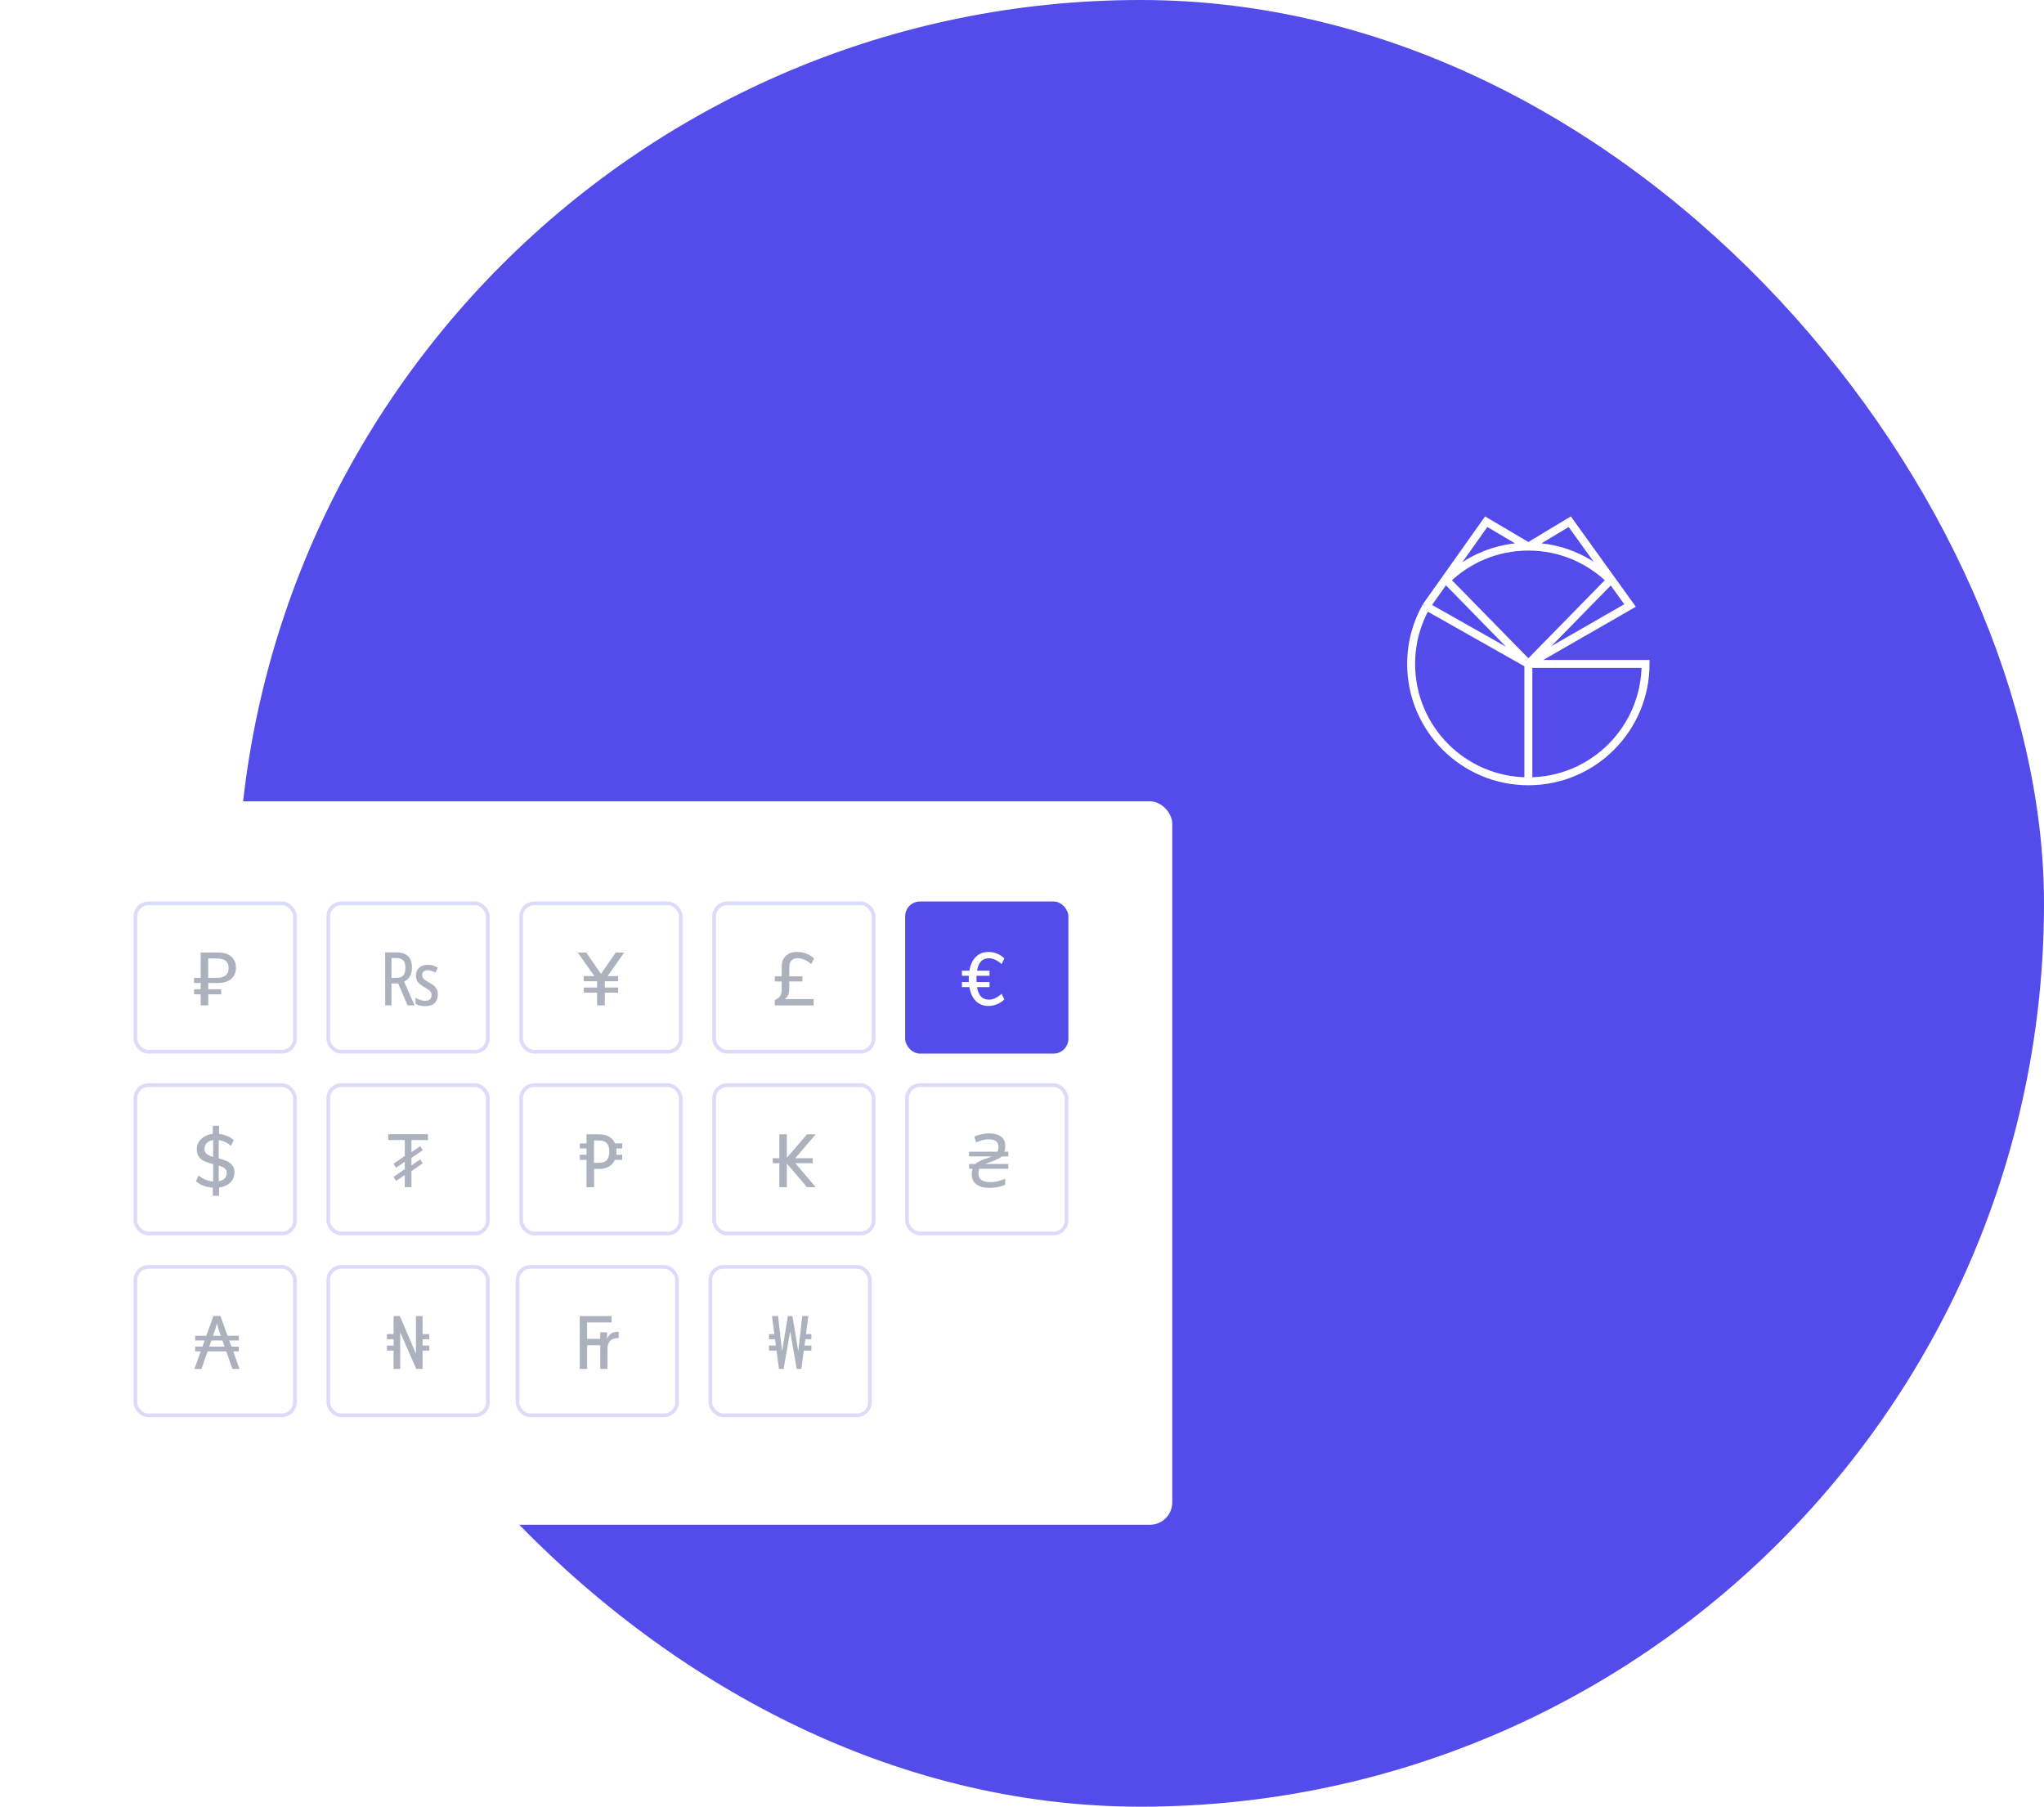<svg width="551" height="487" viewBox="0 0 551 487" fill="none" xmlns="http://www.w3.org/2000/svg">
  <rect x="64" width="487" height="487" rx="243.5" fill="#534CEA"/>
  <circle cx="383" cy="150" r="50" fill="#534CEA"/>
  <path d="M412 210.6C394.548 210.6 380.4 196.438 380.4 178.968C380.4 173.314 381.883 168.006 384.48 163.412M412 210.6C429.453 210.6 443.6 196.438 443.6 178.968H412M412 210.6V178.968M412 147.337C403.387 147.337 395.579 150.786 389.879 156.38C390.067 156.584 404.705 171.524 412 178.968M412 147.337C420.614 147.337 428.422 150.786 434.122 156.38L412 178.968M412 147.337L423.156 140.628L439.41 163.216L412 178.968M412 147.337L400.633 140.628L384.48 163.412M412 178.968L384.48 163.412" stroke="white" stroke-width="2.143"/>
  <g filter="url(#filter0_di)">
    <rect x="8" y="215" width="308" height="195" rx="6" fill="white"/>
  </g>
  <rect x="244" y="243" width="44" height="41" rx="4" fill="#534CEA"/>
  <rect opacity="0.2" x="88.5" y="341.5" width="43" height="40" rx="3.5" stroke="#534CEA"/>
  <rect opacity="0.2" x="192.5" y="243.5" width="43" height="40" rx="3.5" stroke="#534CEA"/>
  <rect opacity="0.2" x="36.5" y="341.5" width="43" height="40" rx="3.5" stroke="#534CEA"/>
  <rect opacity="0.2" x="36.5" y="292.5" width="43" height="40" rx="3.5" stroke="#534CEA"/>
  <rect opacity="0.2" x="139.5" y="341.5" width="43" height="40" rx="3.5" stroke="#534CEA"/>
  <rect opacity="0.2" x="88.5" y="292.5" width="43" height="40" rx="3.5" stroke="#534CEA"/>
  <rect opacity="0.2" x="191.5" y="341.5" width="43" height="40" rx="3.5" stroke="#534CEA"/>
  <rect opacity="0.2" x="140.5" y="243.5" width="43" height="40" rx="3.5" stroke="#534CEA"/>
  <rect opacity="0.2" x="244.5" y="292.5" width="43" height="40" rx="3.5" stroke="#534CEA"/>
  <rect opacity="0.2" x="88.5" y="243.5" width="43" height="40" rx="3.5" stroke="#534CEA"/>
  <rect opacity="0.2" x="192.5" y="292.5" width="43" height="40" rx="3.5" stroke="#534CEA"/>
  <rect opacity="0.2" x="36.5" y="243.5" width="43" height="40" rx="3.5" stroke="#534CEA"/>
  <rect opacity="0.2" x="140.5" y="292.5" width="43" height="40" rx="3.5" stroke="#534CEA"/>
  <path opacity="0.8" d="M56.144 264.96V266.66H59.604V268.02H56.144V271H54.104V268.02H52.304V266.66H54.104V264.96H52.304V263.58H54.104V256.76H58.824C60.331 256.76 61.504 257.127 62.344 257.86C63.184 258.593 63.604 259.587 63.604 260.84C63.604 262.12 63.177 263.127 62.324 263.86C61.484 264.593 60.317 264.96 58.824 264.96H56.144ZM56.124 263.58H58.444C60.564 263.58 61.624 262.727 61.624 261.02C61.624 260.113 61.371 259.447 60.864 259.02C60.357 258.58 59.584 258.36 58.544 258.36H56.124V263.58Z" fill="#969EAC"/>
  <path opacity="0.8" d="M106.75 256.72C108.217 256.72 109.297 257.06 109.99 257.74C110.697 258.407 111.05 259.42 111.05 260.78C111.05 261.527 110.943 262.153 110.73 262.66C110.53 263.167 110.27 263.573 109.95 263.88C109.63 264.187 109.29 264.427 108.93 264.6L111.75 271H109.85L107.35 265.1H105.53V271H103.83V256.72H106.75ZM106.81 258.24H105.53V263.58H106.85C107.73 263.58 108.357 263.353 108.73 262.9C109.103 262.433 109.29 261.753 109.29 260.86C109.29 259.927 109.09 259.26 108.69 258.86C108.29 258.447 107.663 258.24 106.81 258.24ZM115.31 260.08C115.883 260.08 116.383 260.153 116.81 260.3C117.237 260.433 117.637 260.613 118.01 260.84L117.37 262.18C116.997 261.967 116.643 261.807 116.31 261.7C115.99 261.58 115.643 261.52 115.27 261.52C114.817 261.52 114.457 261.64 114.19 261.88C113.937 262.12 113.81 262.433 113.81 262.82C113.81 263.207 113.93 263.54 114.17 263.82C114.423 264.087 114.91 264.42 115.63 264.82C116.097 265.073 116.51 265.34 116.87 265.62C117.23 265.9 117.51 266.233 117.71 266.62C117.923 266.993 118.03 267.473 118.03 268.06C118.03 268.993 117.757 269.753 117.21 270.34C116.663 270.913 115.783 271.2 114.57 271.2C114.077 271.2 113.603 271.147 113.15 271.04C112.71 270.933 112.33 270.773 112.01 270.56V268.94C112.317 269.153 112.717 269.347 113.21 269.52C113.703 269.693 114.157 269.78 114.57 269.78C115.21 269.78 115.663 269.633 115.93 269.34C116.197 269.047 116.33 268.667 116.33 268.2C116.33 267.8 116.21 267.467 115.97 267.2C115.73 266.92 115.257 266.58 114.55 266.18C114.083 265.913 113.663 265.64 113.29 265.36C112.93 265.08 112.643 264.753 112.43 264.38C112.23 263.993 112.13 263.507 112.13 262.92C112.13 262.04 112.423 261.347 113.01 260.84C113.61 260.333 114.377 260.08 115.31 260.08Z" fill="#969EAC"/>
  <path opacity="0.8" d="M163.784 263.12H166.644V264.5H163.044V266.2H166.644V267.56H163.044V271H160.964V267.56H157.364V266.2H160.964V264.5H157.364V263.12H160.224L155.744 256.76H158.024L162.004 262.52L165.984 256.76H168.264L163.784 263.12Z" fill="#969EAC"/>
  <path opacity="0.8" d="M212.764 266.38C212.764 267.14 212.671 267.747 212.484 268.2C212.297 268.653 211.977 269.02 211.524 269.3H219.324V271H208.864V269.6C209.544 269.267 210.024 268.893 210.304 268.48C210.584 268.053 210.724 267.493 210.724 266.8V264.56H208.864V263.18H210.724V260.52C210.724 259.32 211.091 258.367 211.824 257.66C212.571 256.953 213.577 256.6 214.844 256.6C215.724 256.6 216.557 256.753 217.344 257.06C218.144 257.353 218.844 257.78 219.444 258.34L218.684 259.88C218.097 259.36 217.484 258.967 216.844 258.7C216.217 258.42 215.597 258.28 214.984 258.28C214.277 258.28 213.731 258.487 213.344 258.9C212.957 259.3 212.764 259.887 212.764 260.66V263.18H216.304V264.56H212.764V266.38Z" fill="#969EAC"/>
  <path d="M266.564 269.46C267.697 269.46 268.844 268.933 270.004 267.88L270.744 269.4C270.224 269.933 269.577 270.36 268.804 270.68C268.031 271 267.257 271.16 266.484 271.16C265.097 271.16 263.957 270.72 263.064 269.84C262.171 268.96 261.591 267.707 261.324 266.08H259.304V264.72H261.164C261.151 264.533 261.144 264.247 261.144 263.86C261.144 263.487 261.151 263.207 261.164 263.02H259.304V261.64H261.324C261.604 260.027 262.184 258.787 263.064 257.92C263.957 257.04 265.097 256.6 266.484 256.6C267.297 256.6 268.071 256.753 268.804 257.06C269.551 257.367 270.197 257.8 270.744 258.36L270.004 259.88C268.844 258.827 267.697 258.3 266.564 258.3C265.684 258.3 264.977 258.58 264.444 259.14C263.924 259.687 263.571 260.52 263.384 261.64H266.744V263.02H263.244C263.231 263.193 263.224 263.473 263.224 263.86C263.224 264.247 263.231 264.533 263.244 264.72H266.744V266.08H263.384C263.571 267.213 263.924 268.06 264.444 268.62C264.977 269.18 265.684 269.46 266.564 269.46Z" fill="white"/>
  <path opacity="0.8" d="M63.204 316.06C63.204 317.14 62.824 318.047 62.064 318.78C61.304 319.5 60.297 319.94 59.044 320.1V322.32H57.364V320.14C55.497 320.02 53.977 319.44 52.804 318.4L53.544 316.86C54.171 317.367 54.797 317.747 55.424 318C56.051 318.253 56.731 318.407 57.464 318.46V313.8C56.544 313.56 55.777 313.307 55.164 313.04C54.564 312.773 54.057 312.38 53.644 311.86C53.244 311.327 53.044 310.633 53.044 309.78C53.044 309.06 53.224 308.407 53.584 307.82C53.957 307.22 54.471 306.733 55.124 306.36C55.777 305.973 56.524 305.733 57.364 305.64V303.44H59.044V305.64C59.831 305.733 60.564 305.927 61.244 306.22C61.937 306.513 62.524 306.887 63.004 307.34L62.264 308.88C61.277 308 60.177 307.487 58.964 307.34V312.26C59.844 312.473 60.571 312.713 61.144 312.98C61.731 313.233 62.217 313.607 62.604 314.1C63.004 314.593 63.204 315.247 63.204 316.06ZM55.124 309.68C55.124 310.267 55.324 310.727 55.724 311.06C56.137 311.38 56.717 311.647 57.464 311.86V307.32C56.731 307.427 56.157 307.687 55.744 308.1C55.331 308.513 55.124 309.04 55.124 309.68ZM58.964 318.4C59.657 318.28 60.191 318.027 60.564 317.64C60.937 317.24 61.124 316.733 61.124 316.12C61.124 315.627 60.937 315.233 60.564 314.94C60.204 314.647 59.671 314.393 58.964 314.18V318.4Z" fill="#969EAC"/>
  <path opacity="0.8" d="M217.084 361L216.864 362.7H218.724V364.06H216.684L216.024 369H214.764L213.004 358.84L211.244 369H209.984L209.324 364.06H207.304V362.7H209.144L208.924 361H207.304V359.62H208.744L208.104 354.76H209.744L210.824 364.26L212.384 354.76H213.624L215.184 364.26L216.264 354.76H217.904L217.264 359.62H218.724V361H217.084Z" fill="#969EAC"/>
  <path opacity="0.8" d="M109.117 320V316.72L106.777 318.32L106.057 317.26L109.117 315.16V313.16L106.777 314.76L106.057 313.7L109.117 311.6V307.3H104.657V305.72H115.357V307.3H110.917V310.58L113.257 308.96L113.977 310.02L110.917 312.12V314.14L113.257 312.52L113.977 313.58L110.917 315.68V320H109.117Z" fill="#969EAC"/>
  <path opacity="0.8" d="M167.724 309.58H166.144C166.184 309.833 166.204 310.107 166.204 310.4C166.204 310.707 166.184 311 166.144 311.28H167.724V312.64H165.764C165.417 313.413 164.884 314.013 164.164 314.44C163.457 314.867 162.597 315.08 161.584 315.08H160.144V320H158.104V312.64H156.304V311.28H158.104V309.58H156.304V308.2H158.104V305.76H161.584C162.611 305.76 163.484 305.973 164.204 306.4C164.924 306.827 165.451 307.427 165.784 308.2H167.724V309.58ZM161.504 313.44C162.424 313.44 163.111 313.2 163.564 312.72C164.017 312.227 164.244 311.46 164.244 310.42C164.244 309.367 164.017 308.607 163.564 308.14C163.124 307.66 162.437 307.42 161.504 307.42H160.124V313.44H161.504Z" fill="#969EAC"/>
  <path opacity="0.8" d="M214.384 313.54L219.884 320H217.544L212.104 313.64V320H210.084V313.54H208.304V312.2H210.084V305.76H212.104V312.1L217.544 305.76H219.884L214.364 312.2H219.084V313.54H214.384Z" fill="#969EAC"/>
  <path opacity="0.8" d="M266.812 320.2C265.252 320.2 264.052 319.887 263.212 319.26C262.372 318.633 261.952 317.687 261.952 316.42C261.952 315.913 262.025 315.453 262.172 315.04H261.232V313.76H262.912C263.178 313.493 263.532 313.253 263.972 313.04C264.425 312.813 264.892 312.613 265.372 312.44C265.865 312.267 266.298 312.12 266.672 312C267.045 311.867 267.285 311.773 267.392 311.72H261.232V310.44H268.872C268.978 310.253 269.052 310.06 269.092 309.86C269.145 309.66 269.172 309.407 269.172 309.1C269.172 308.473 268.958 307.987 268.532 307.64C268.105 307.28 267.438 307.1 266.532 307.1C265.878 307.1 265.258 307.187 264.672 307.36C264.098 307.533 263.585 307.727 263.132 307.94L262.632 306.36C263.138 306.12 263.758 305.92 264.492 305.76C265.225 305.6 265.938 305.52 266.632 305.52C267.978 305.52 269.038 305.8 269.812 306.36C270.598 306.907 270.992 307.747 270.992 308.88C270.992 309.16 270.972 309.44 270.932 309.72C270.892 309.987 270.818 310.227 270.712 310.44H271.812V311.72H270.072C269.858 311.933 269.525 312.153 269.072 312.38C268.618 312.593 268.145 312.793 267.652 312.98C267.158 313.167 266.712 313.327 266.312 313.46C265.912 313.593 265.652 313.693 265.532 313.76H271.812V315.04H264.032C263.925 315.24 263.852 315.427 263.812 315.6C263.772 315.773 263.752 316.013 263.752 316.32C263.752 317.867 264.825 318.64 266.972 318.64C267.732 318.64 268.465 318.547 269.172 318.36C269.892 318.16 270.492 317.953 270.972 317.74V319.36C270.518 319.573 269.912 319.767 269.152 319.94C268.392 320.113 267.612 320.2 266.812 320.2Z" fill="#969EAC"/>
  <path opacity="0.8" d="M59.416 354.72L61.336 360.06H64.376V361.34H61.796L62.396 362.98H64.376V364.26H62.856L64.556 369H62.656L60.996 364.26H55.956L54.316 369H52.416L54.116 364.26H52.616V362.98H54.576L55.156 361.34H52.616V360.06H55.616L57.536 354.72H59.416ZM58.456 356.68C58.363 357.16 58.223 357.687 58.036 358.26C57.849 358.82 57.643 359.42 57.416 360.06H59.516C59.289 359.407 59.083 358.8 58.896 358.24C58.723 357.68 58.576 357.16 58.456 356.68ZM59.956 361.34H56.976L56.416 362.98H60.536L59.956 361.34Z" fill="#969EAC"/>
  <path opacity="0.8" d="M113.904 361V362.7H115.724V364.06H113.904V369H112.204L107.884 359.12V369H106.104V364.06H104.304V362.7H106.104V361H104.304V359.62H106.104V354.76H107.804L112.124 364.92V354.76H113.904V359.62H115.724V361H113.904Z" fill="#969EAC"/>
  <path opacity="0.8" d="M166.784 359V360.68H166.584C165.624 360.68 164.911 360.94 164.444 361.46C163.991 361.967 163.764 362.647 163.764 363.5V369H161.804V362.62H158.264V369H156.284V354.76H164.864V356.46H158.264V360.9H161.804V359.14H163.644V360.94C163.897 360.247 164.264 359.753 164.744 359.46C165.224 359.153 165.804 359 166.484 359H166.784Z" fill="#969EAC"/>
  <defs>
    <filter id="filter0_di" x="0" y="209" width="324" height="211" filterUnits="userSpaceOnUse" color-interpolation-filters="sRGB">
      <feFlood flood-opacity="0" result="BackgroundImageFix"/>
      <feColorMatrix in="SourceAlpha" type="matrix" values="0 0 0 0 0 0 0 0 0 0 0 0 0 0 0 0 0 0 127 0"/>
      <feOffset dy="2"/>
      <feGaussianBlur stdDeviation="4"/>
      <feColorMatrix type="matrix" values="0 0 0 0 0.888 0 0 0 0 0.911 0 0 0 0 0.952 0 0 0 1 0"/>
      <feBlend mode="normal" in2="BackgroundImageFix" result="effect1_dropShadow"/>
      <feBlend mode="normal" in="SourceGraphic" in2="effect1_dropShadow" result="shape"/>
      <feColorMatrix in="SourceAlpha" type="matrix" values="0 0 0 0 0 0 0 0 0 0 0 0 0 0 0 0 0 0 127 0" result="hardAlpha"/>
      <feOffset dy="-1"/>
      <feComposite in2="hardAlpha" operator="arithmetic" k2="-1" k3="1"/>
      <feColorMatrix type="matrix" values="0 0 0 0 0.922 0 0 0 0 0.925 0 0 0 0 0.945 0 0 0 1 0"/>
      <feBlend mode="normal" in2="shape" result="effect2_innerShadow"/>
    </filter>
  </defs>
</svg>

